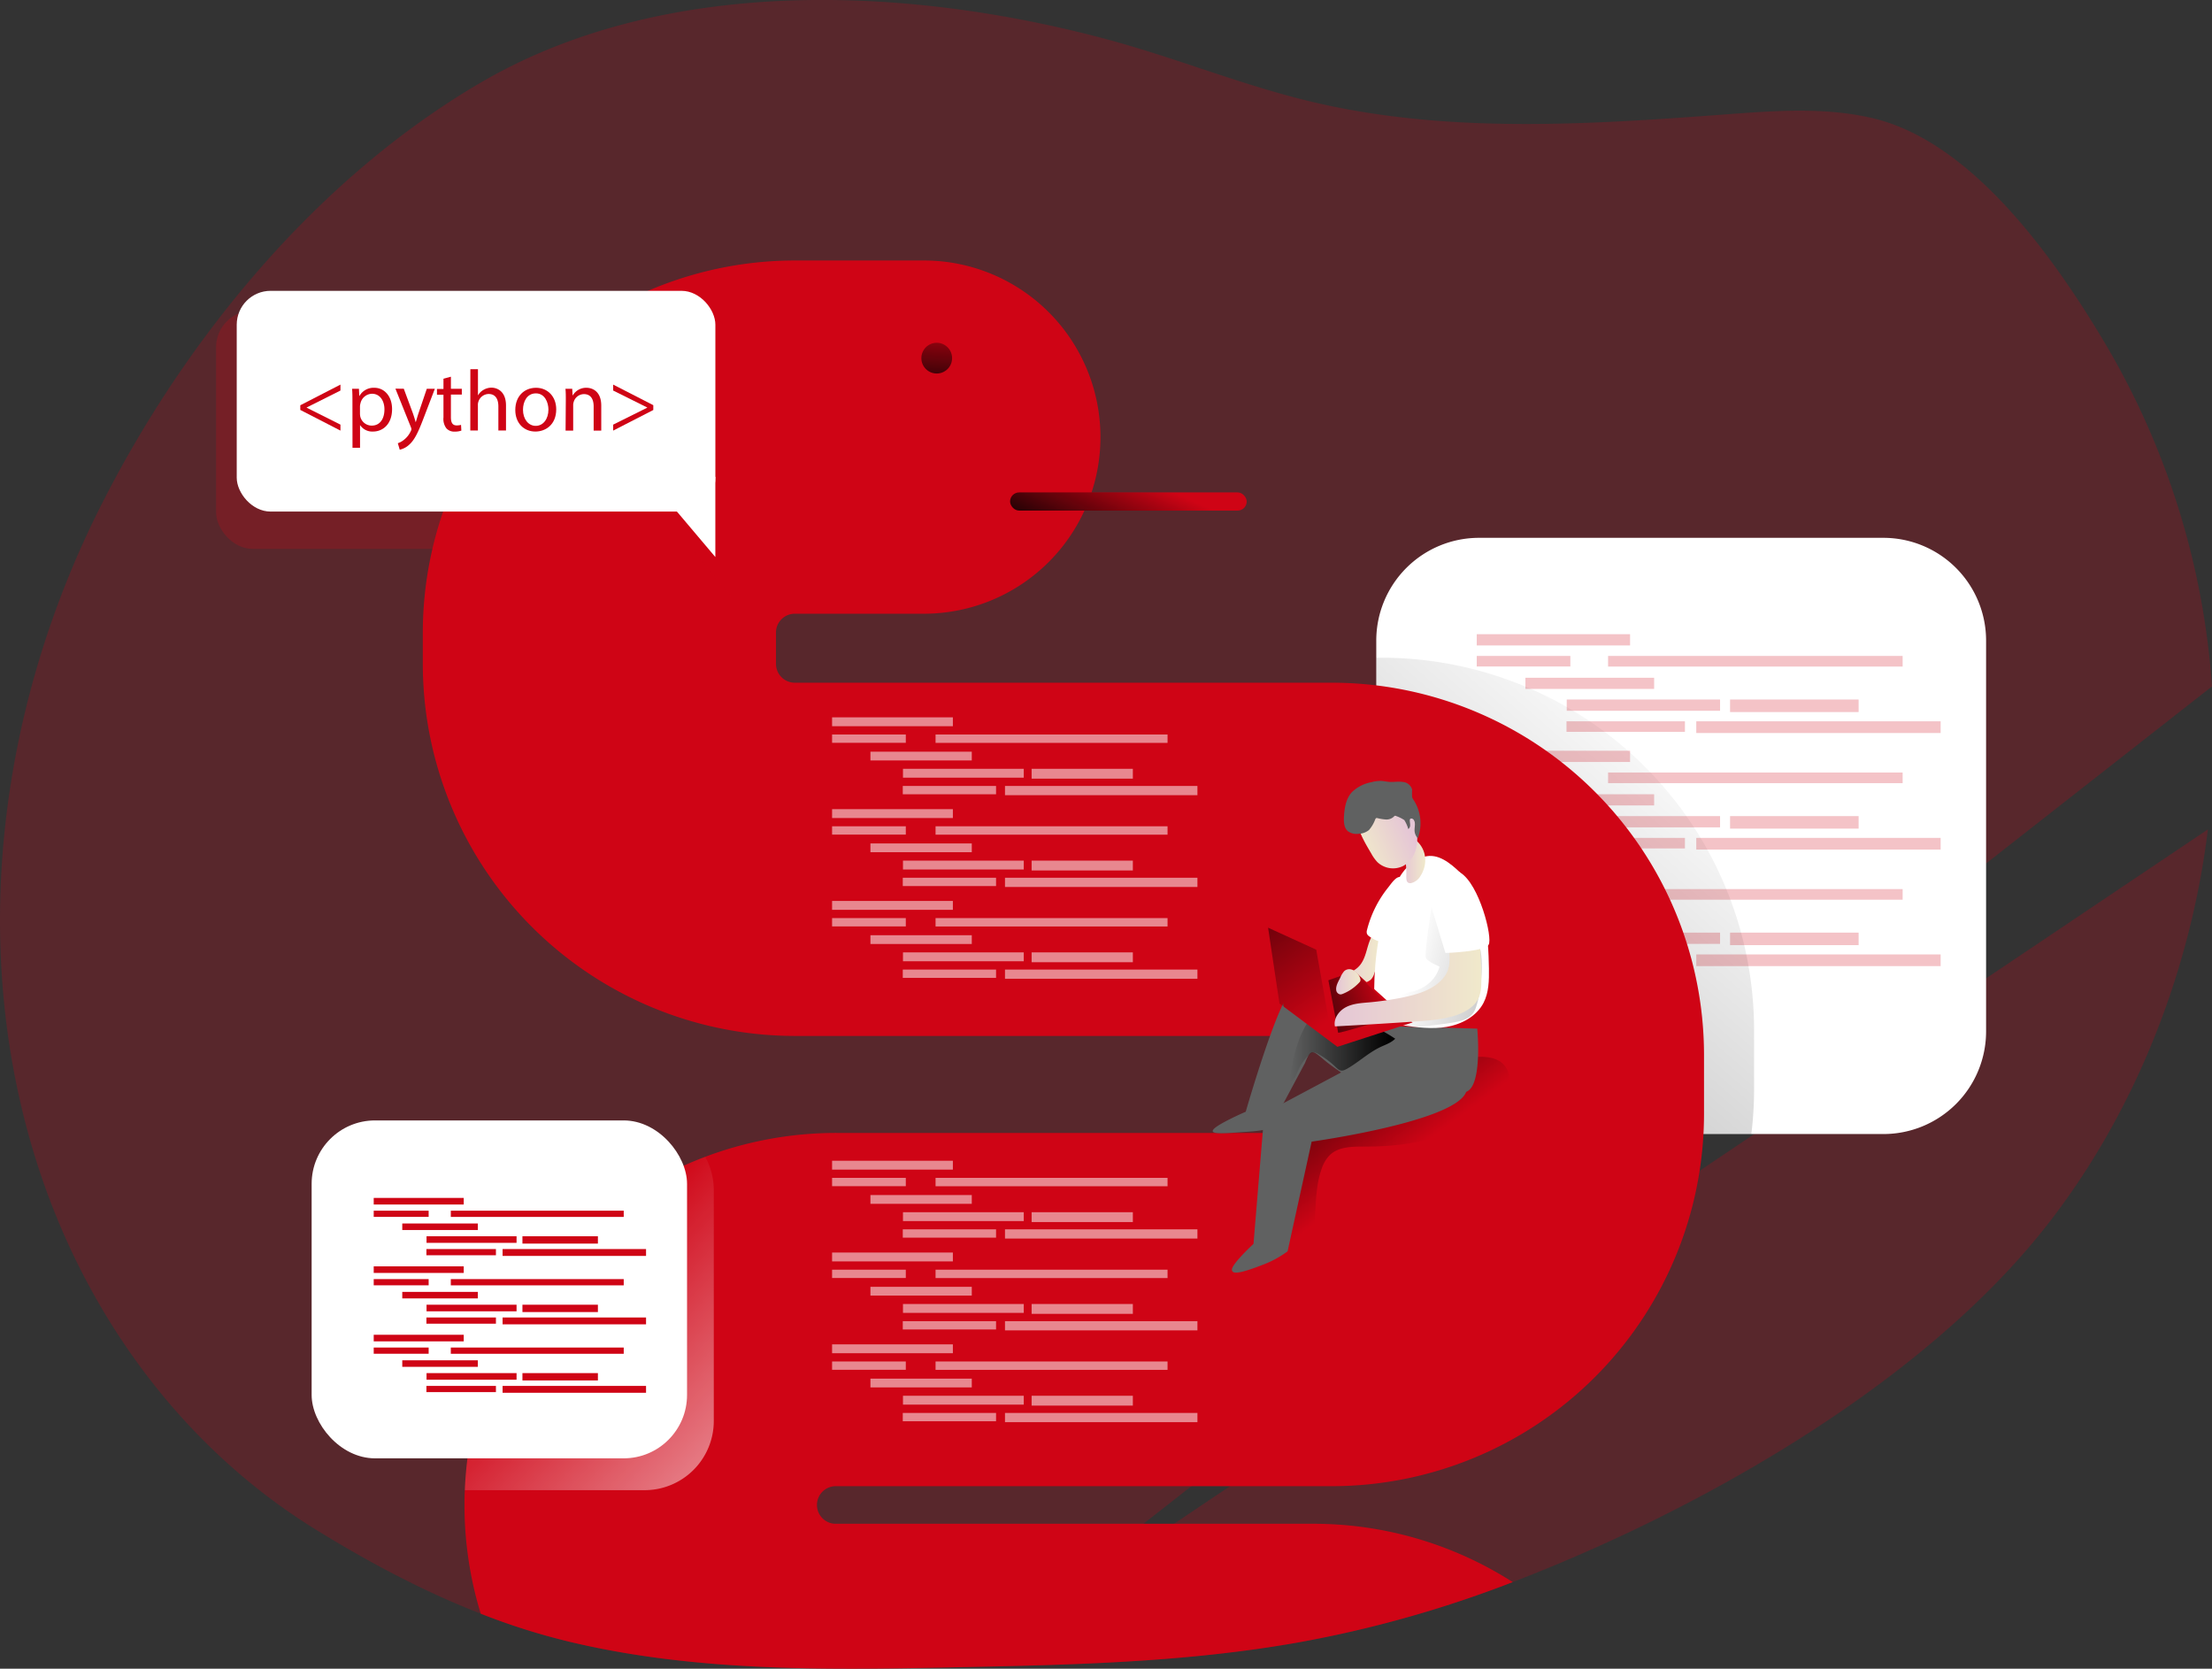 <svg id="Layer_1" data-name="Layer 1" xmlns="http://www.w3.org/2000/svg" xmlns:xlink="http://www.w3.org/1999/xlink" viewBox="0 0 680.91 513.59"><rect x="0" y="0" width="680.91" height="513.59" fill="#333333" stroke="none"/><defs><linearGradient id="linear-gradient" x1="526.91" y1="272.08" x2="138.91" y2="716.09" gradientUnits="userSpaceOnUse"><stop offset="0" stop-color="#010101" stop-opacity="0"/><stop offset="0.95" stop-color="#010101"/></linearGradient><linearGradient id="linear-gradient-2" x1="431.07" y1="404.68" x2="396.23" y2="357.41" xlink:href="#linear-gradient"/><linearGradient id="linear-gradient-3" x1="172.31" y1="443.57" x2="285.74" y2="550.21" gradientUnits="userSpaceOnUse"><stop offset="0" stop-color="#fff" stop-opacity="0"/><stop offset="0.95" stop-color="#fff"/></linearGradient><linearGradient id="linear-gradient-4" x1="350.69" y1="146.82" x2="337.73" y2="176.06" xlink:href="#linear-gradient"/><linearGradient id="linear-gradient-5" x1="289.2" y1="96.21" x2="287.45" y2="125.1" xlink:href="#linear-gradient"/><linearGradient id="linear-gradient-6" x1="411.28" y1="342.2" x2="427.08" y2="342.2" gradientUnits="userSpaceOnUse"><stop offset="0" stop-color="#e5c6d6"/><stop offset="0.42" stop-color="#ead4d0"/><stop offset="1" stop-color="#f0e9cb"/></linearGradient><linearGradient id="linear-gradient-7" x1="399.27" y1="368.15" x2="431.83" y2="368.15" xlink:href="#linear-gradient"/><linearGradient id="linear-gradient-8" x1="434.21" y1="310.79" x2="441.09" y2="310.79" xlink:href="#linear-gradient-6"/><linearGradient id="linear-gradient-9" x1="429.33" y1="350.23" x2="397.25" y2="361.9" xlink:href="#linear-gradient"/><linearGradient id="linear-gradient-10" x1="436.36" y1="341.63" x2="563.5" y2="374.11" xlink:href="#linear-gradient"/><linearGradient id="linear-gradient-11" x1="413.19" y1="346.27" x2="458.39" y2="346.27" xlink:href="#linear-gradient-6"/><linearGradient id="linear-gradient-12" x1="409.14" y1="314.2" x2="363.18" y2="249.12" xlink:href="#linear-gradient"/><linearGradient id="linear-gradient-13" x1="435.4" y1="299.15" x2="420.94" y2="305.52" xlink:href="#linear-gradient-6"/><linearGradient id="linear-gradient-14" x1="413.65" y1="347.92" x2="421.18" y2="347.92" xlink:href="#linear-gradient-6"/></defs><title>Code Python</title><path d="M298,558.86c-40.55.86-81.63,1.56-121.07-8a204.64,204.64,0,0,1-26.6-8.47c-17.57-6.82-34.36-15.78-50.48-25.7-41.73-25.63-71.5-66.87-86.21-113.27C-7.42,337,2.07,263.62,33.14,201.92c26-51.72,66.56-101.07,116.91-130.6C206.77,38.06,281.91,41.3,343.68,58c20.79,5.63,40.84,13.85,61.79,18.9,41.89,10.11,85.7,7.21,128.68,4,15-1.11,30.18-2.22,44.76,1.24,30.28,7.17,55.28,42.39,70.45,67.62A239.82,239.82,0,0,1,683.26,257" transform="translate(-2.35 -45.74)" fill="#cf0415" opacity="0.24" style="isolation:isolate"/><path d="M682,301c-5.65,46.25-24.48,92.08-53.83,127.11C589.29,474.51,523.57,511.31,468,532.67a358.1,358.1,0,0,1-65.85,18.54c-34.33,6.12-69.33,6.94-104.14,7.65" transform="translate(-2.35 -45.74)" fill="#cf0415" opacity="0.24" style="isolation:isolate"/><path d="M613.72,242.91V363.16a31.6,31.6,0,0,1-31.61,31.61H457.68A31.53,31.53,0,0,1,426,363.16V242.91a31.63,31.63,0,0,1,31.64-31.64H582.11A31.63,31.63,0,0,1,613.72,242.91Z" transform="translate(-2.35 -45.74)" fill="#fff"/><g opacity="0.24" style="isolation:isolate"><rect x="454.58" y="195.19" width="47.2" height="3.46" fill="#cf0415"/><rect x="454.58" y="201.88" width="28.81" height="3.25" fill="#cf0415"/><rect x="495.01" y="201.88" width="90.67" height="3.27" fill="#cf0415"/><rect x="469.56" y="208.6" width="39.62" height="3.43" fill="#cf0415"/><rect x="482.28" y="215.3" width="47.2" height="3.46" fill="#cf0415"/><rect x="532.56" y="215.3" width="39.57" height="3.85" fill="#cf0415"/><rect x="482.21" y="222" width="36.45" height="3.25" fill="#cf0415"/><rect x="522.16" y="222" width="75.22" height="3.6" fill="#cf0415"/><rect x="454.58" y="231.06" width="47.2" height="3.46" fill="#cf0415"/><rect x="454.58" y="237.76" width="28.81" height="3.25" fill="#cf0415"/><rect x="495.01" y="237.76" width="90.67" height="3.27" fill="#cf0415"/><rect x="469.56" y="244.46" width="39.62" height="3.43" fill="#cf0415"/><rect x="482.28" y="251.18" width="47.2" height="3.46" fill="#cf0415"/><rect x="532.56" y="251.18" width="39.57" height="3.85" fill="#cf0415"/><rect x="482.21" y="257.88" width="36.45" height="3.25" fill="#cf0415"/><rect x="522.16" y="257.88" width="75.22" height="3.6" fill="#cf0415"/><rect x="454.58" y="266.94" width="47.2" height="3.46" fill="#cf0415"/><rect x="454.58" y="273.64" width="28.81" height="3.25" fill="#cf0415"/><rect x="495.01" y="273.64" width="90.67" height="3.27" fill="#cf0415"/><rect x="469.56" y="280.34" width="39.62" height="3.43" fill="#cf0415"/><rect x="482.28" y="287.04" width="47.2" height="3.46" fill="#cf0415"/><rect x="532.56" y="287.04" width="39.57" height="3.85" fill="#cf0415"/><rect x="482.21" y="293.75" width="36.45" height="3.25" fill="#cf0415"/><rect x="522.16" y="293.75" width="75.22" height="3.6" fill="#cf0415"/></g><path d="M542.3,362.68V381a112.54,112.54,0,0,1-.85,13.81H457.68a31.7,31.7,0,0,1-24.55-11.61,5.38,5.38,0,0,0,.45-2.2V362.68a5.81,5.81,0,0,0-5.78-5.78H426V248.17h1.76A114.65,114.65,0,0,1,542.3,362.68Z" transform="translate(-2.35 -45.74)" fill="url(#linear-gradient)"/><path d="M298,558.86c-40.55.86-81.63,1.56-121.07-8a204.64,204.64,0,0,1-26.6-8.47,113.84,113.84,0,0,1-5-33.46c0-1.53,0-3,.11-4.56A114.43,114.43,0,0,1,259.86,394.43H412.39a5.81,5.81,0,0,0,5.78-5.78V370.36a5.81,5.81,0,0,0-5.78-5.78H247a114.62,114.62,0,0,1-114.5-114.51v-9.66A114.64,114.64,0,0,1,247,125.91h39.74a54.36,54.36,0,1,1,0,108.72H247a5.78,5.78,0,0,0-5.78,5.78v9.66a5.79,5.79,0,0,0,5.78,5.79H412.39a114.64,114.64,0,0,1,114.5,114.5v18.29a114.64,114.64,0,0,1-114.5,114.5H259.86a5.79,5.79,0,1,0,0,11.57h146.6A113.75,113.75,0,0,1,468,532.67a358.1,358.1,0,0,1-65.85,18.54c-34.33,6.12-69.33,6.94-104.14,7.65" transform="translate(-2.35 -45.74)" fill="#cf0415"/><path d="M466.51,375.47c1.59,4.15-1.56,8.58-5,11.43-10.56,8.84-25,11.79-38.73,11.73-3.91,0-8.3-.08-11.11,2.64a10.72,10.72,0,0,0-2.47,4.18c-2.81,7.81-1.09,16.66-3.71,24.54a10.21,10.21,0,0,1-3.11,5,4.93,4.93,0,0,1-5.55.57c-2.31-1.48-2.34-4.78-2.11-7.52l1-12.5c.61-7.3,1.46-15.19,6.41-20.6,3-3.24,7.06-5.17,11.05-7C420.46,384.55,461.14,361.45,466.51,375.47Z" transform="translate(-2.35 -45.74)" fill="url(#linear-gradient-2)"/><path d="M222.07,412.08v71a21.3,21.3,0,0,1-21.31,21.3H145.43a114.72,114.72,0,0,1,74-102.6A21.35,21.35,0,0,1,222.07,412.08Z" transform="translate(-2.35 -45.74)" fill="url(#linear-gradient-3)"/><rect x="95.93" y="344.84" width="115.56" height="104" rx="19.51" fill="#fff"/><g opacity="0.52"><rect x="256.14" y="220.78" width="37.18" height="2.73" fill="#fff"/><rect x="256.14" y="226.06" width="22.69" height="2.56" fill="#fff"/><rect x="287.99" y="226.06" width="71.41" height="2.58" fill="#fff"/><rect x="267.94" y="231.35" width="31.2" height="2.7" fill="#fff"/><rect x="277.96" y="236.62" width="37.18" height="2.73" fill="#fff"/><rect x="317.56" y="236.62" width="31.16" height="3.03" fill="#fff"/><rect x="277.9" y="241.9" width="28.71" height="2.56" fill="#fff"/><rect x="309.36" y="241.9" width="59.24" height="2.84" fill="#fff"/><rect x="256.14" y="249.04" width="37.18" height="2.73" fill="#fff"/><rect x="256.14" y="254.31" width="22.69" height="2.56" fill="#fff"/><rect x="287.99" y="254.31" width="71.41" height="2.58" fill="#fff"/><rect x="267.94" y="259.59" width="31.2" height="2.7" fill="#fff"/><rect x="277.96" y="264.88" width="37.18" height="2.73" fill="#fff"/><rect x="317.56" y="264.88" width="31.16" height="3.03" fill="#fff"/><rect x="277.9" y="270.15" width="28.71" height="2.56" fill="#fff"/><rect x="309.36" y="270.15" width="59.24" height="2.84" fill="#fff"/><rect x="256.14" y="277.29" width="37.18" height="2.73" fill="#fff"/><rect x="256.14" y="282.57" width="22.69" height="2.56" fill="#fff"/><rect x="287.99" y="282.57" width="71.41" height="2.58" fill="#fff"/><rect x="267.94" y="287.84" width="31.2" height="2.7" fill="#fff"/><rect x="277.96" y="293.12" width="37.18" height="2.73" fill="#fff"/><rect x="317.56" y="293.12" width="31.16" height="3.03" fill="#fff"/><rect x="277.9" y="298.41" width="28.71" height="2.56" fill="#fff"/><rect x="309.36" y="298.41" width="59.24" height="2.84" fill="#fff"/></g><g opacity="0.52"><rect x="256.14" y="357.25" width="37.18" height="2.73" fill="#fff"/><rect x="256.14" y="362.52" width="22.69" height="2.56" fill="#fff"/><rect x="287.99" y="362.52" width="71.41" height="2.58" fill="#fff"/><rect x="267.94" y="367.81" width="31.2" height="2.7" fill="#fff"/><rect x="277.96" y="373.09" width="37.18" height="2.73" fill="#fff"/><rect x="317.56" y="373.09" width="31.16" height="3.03" fill="#fff"/><rect x="277.9" y="378.36" width="28.71" height="2.56" fill="#fff"/><rect x="309.36" y="378.36" width="59.24" height="2.84" fill="#fff"/><rect x="256.14" y="385.5" width="37.18" height="2.73" fill="#fff"/><rect x="256.14" y="390.78" width="22.69" height="2.56" fill="#fff"/><rect x="287.99" y="390.78" width="71.41" height="2.58" fill="#fff"/><rect x="267.94" y="396.05" width="31.2" height="2.7" fill="#fff"/><rect x="277.96" y="401.34" width="37.18" height="2.73" fill="#fff"/><rect x="317.56" y="401.34" width="31.16" height="3.03" fill="#fff"/><rect x="277.9" y="406.62" width="28.71" height="2.56" fill="#fff"/><rect x="309.36" y="406.62" width="59.24" height="2.84" fill="#fff"/><rect x="256.14" y="413.76" width="37.18" height="2.73" fill="#fff"/><rect x="256.14" y="419.03" width="22.69" height="2.56" fill="#fff"/><rect x="287.99" y="419.03" width="71.41" height="2.58" fill="#fff"/><rect x="267.94" y="424.31" width="31.2" height="2.7" fill="#fff"/><rect x="277.96" y="429.58" width="37.18" height="2.73" fill="#fff"/><rect x="317.56" y="429.58" width="31.16" height="3.03" fill="#fff"/><rect x="277.9" y="434.87" width="28.71" height="2.56" fill="#fff"/><rect x="309.36" y="434.87" width="59.24" height="2.84" fill="#fff"/></g><rect x="115.04" y="368.69" width="27.71" height="2.03" fill="#cf0415"/><rect x="115.04" y="372.62" width="16.91" height="1.91" fill="#cf0415"/><rect x="138.77" y="372.62" width="53.23" height="1.92" fill="#cf0415"/><rect x="123.83" y="376.56" width="23.26" height="2.01" fill="#cf0415"/><rect x="131.3" y="380.49" width="27.71" height="2.03" fill="#cf0415"/><rect x="160.82" y="380.49" width="23.23" height="2.26" fill="#cf0415"/><rect x="131.26" y="384.43" width="21.4" height="1.91" fill="#cf0415"/><rect x="154.71" y="384.43" width="44.16" height="2.11" fill="#cf0415"/><rect x="115.04" y="389.75" width="27.71" height="2.03" fill="#cf0415"/><rect x="115.04" y="393.68" width="16.91" height="1.91" fill="#cf0415"/><rect x="138.77" y="393.68" width="53.23" height="1.92" fill="#cf0415"/><rect x="123.83" y="397.61" width="23.26" height="2.01" fill="#cf0415"/><rect x="131.3" y="401.56" width="27.71" height="2.03" fill="#cf0415"/><rect x="160.82" y="401.56" width="23.23" height="2.26" fill="#cf0415"/><rect x="131.26" y="405.49" width="21.4" height="1.91" fill="#cf0415"/><rect x="154.71" y="405.49" width="44.16" height="2.11" fill="#cf0415"/><rect x="115.04" y="410.81" width="27.71" height="2.03" fill="#cf0415"/><rect x="115.04" y="414.74" width="16.91" height="1.91" fill="#cf0415"/><rect x="138.77" y="414.74" width="53.23" height="1.92" fill="#cf0415"/><rect x="123.83" y="418.67" width="23.26" height="2.01" fill="#cf0415"/><rect x="131.3" y="422.61" width="27.71" height="2.03" fill="#cf0415"/><rect x="160.82" y="422.61" width="23.23" height="2.26" fill="#cf0415"/><rect x="131.26" y="426.55" width="21.4" height="1.91" fill="#cf0415"/><rect x="154.71" y="426.55" width="44.16" height="2.11" fill="#cf0415"/><g opacity="0.24" style="isolation:isolate"><rect x="68.87" y="141.35" width="158.99" height="73.32" rx="11.26" transform="translate(294.37 310.28) rotate(-180)" fill="#cf0415"/><polygon points="225.5 184.03 225.5 157.4 202.99 157.4 225.5 184.03" fill="#cf0415"/></g><rect x="75.22" y="135.24" width="147.34" height="67.94" rx="10.43" transform="translate(295.43 292.69) rotate(-180)" fill="#fff"/><polygon points="220.2 171.44 220.2 146.76 199.34 146.76 220.2 171.44" fill="#fff"/><rect x="310.93" y="151.55" width="72.84" height="5.6" rx="2.8" fill="#cf0415"/><rect x="310.93" y="151.55" width="72.84" height="5.6" rx="2.8" fill="url(#linear-gradient-4)"/><circle cx="288.35" cy="110.23" r="4.73" fill="url(#linear-gradient-5)"/><path d="M420.48,343.35c-1.52,1.49-3.67,2.13-5.48,3.26a11.36,11.36,0,0,0-3.72,3.83c.86,1.07,2.51.8,3.82.41,2.62-.8,5.21-1.72,7.75-2.78a4.71,4.71,0,0,0,1.54-.88,4.64,4.64,0,0,0,1-1.84,28.53,28.53,0,0,0,1.65-8.72,4.86,4.86,0,0,0-.34-2.34c-1.64-3.27-3,1.79-3.38,3C422.71,339.46,422.12,341.74,420.48,343.35Z" transform="translate(-2.35 -45.74)" fill="url(#linear-gradient-6)"/><path d="M423.14,332a1.94,1.94,0,0,0,0,1.14,1.8,1.8,0,0,0,.68.77,10.83,10.83,0,0,0,3.62,1.74,3.07,3.07,0,0,0,1.2.14,3.19,3.19,0,0,0,1.81-1.17,17.27,17.27,0,0,0,4.22-9.86c.18-1.62.75-7.6-.61-8.78-1.54-1.34-3.44,1.74-4.47,3A34.17,34.17,0,0,0,423.14,332Z" transform="translate(-2.35 -45.74)" fill="#fff"/><path d="M457.09,362.33s1.71,17.65-3.41,19.44-16.88,4.6-23.27,2.3a89.88,89.88,0,0,1-19.52-11.34c-4.25-3.42-4.83-4.9-6.82.17l-10.49,19.61s.51,1-6.9,1.53-12.28,1-10.75-.76,9.89-5.38,9.89-5.38,10.23-35.63,14.33-37.17,29,10.83,29,10.83Z" transform="translate(-2.35 -45.74)" fill="#606161"/><path d="M427.27,368c1.59-.75,3.33-1.32,4.56-2.57a47.69,47.69,0,0,0-21.67-7.85,6.3,6.3,0,0,0-2.25.11,6.12,6.12,0,0,0-3.22,3c-3.31,5.42-4.6,11.81-5.42,18.1,1.52-.54,2.12-2.31,2.78-3.78a14.73,14.73,0,0,1,3.37-4.68,2.18,2.18,0,0,1,1.1-.67,2.41,2.41,0,0,1,1.5.41,25.32,25.32,0,0,1,4.81,3.46c1.66,1.51,2.06,2.34,4.18,1.15C420.57,372.65,423.57,369.76,427.27,368Z" transform="translate(-2.35 -45.74)" fill="url(#linear-gradient-7)"/><path d="M430.93,320.17c-3.91,9.5-5.49,19.86-5.57,30.14,0,3.3.31,7.06,2.9,9.1,1.56,1.23,3.62,1.56,5.59,1.85,4.61.67,9.32,1.31,13.91.51s9.14-3.26,11.27-7.4c1.65-3.19,1.7-6.94,1.65-10.53-.16-10.06-1-22.16-8.83-29.53-3-2.83-6.8-6.11-11.12-4.87C435.63,310.9,432.83,315.58,430.93,320.17Z" transform="translate(-2.35 -45.74)" fill="#fff"/><path d="M435.24,315.44c0,.74,0,1.66.64,2a1.4,1.4,0,0,0,.88.09,4.56,4.56,0,0,0,2.87-2.23,8.86,8.86,0,0,0,1.38-5.94,8,8,0,0,0-2.54-4.79,1.24,1.24,0,0,0-1.93-.16,9.36,9.36,0,0,0-2,2.1c-.56.85-.23,1.34,0,2.28A21.65,21.65,0,0,1,435.24,315.44Z" transform="translate(-2.35 -45.74)" fill="url(#linear-gradient-8)"/><polygon points="390.35 283.07 395.15 309.82 411.68 322.19 434.83 314.68 430.35 311.04 416.91 298.88 408.91 301.71 407.63 295.23 390.35 283.07" fill="#cf0415"/><path d="M411.26,347.45s3,15.65,3,16.11,18.55-5.24,18.55-5.24l-13.57-13.71Z" transform="translate(-2.35 -45.74)" fill="url(#linear-gradient-9)"/><path d="M443.28,323.28s-2.64,16.12-2,17.31,4.18,2.64,4.18,2.64-1.19,6.4-9.38,7.93-6.48,8.27-6.48,8.27,4.44,3.07,12.45,2.05,12.11-1.2,14-4.27,3.24-14.83,1.88-19.6S443.28,323.28,443.28,323.28Z" transform="translate(-2.35 -45.74)" fill="url(#linear-gradient-10)"/><path d="M445.77,347.68c-3,2.9-7.24,4.13-11.33,5a94.67,94.67,0,0,1-10.58,1.56c-2.45.21-5,.35-7.17,1.47s-3.93,3.53-3.41,5.93q12.29-.66,24.56-1.49c4.35-.29,8.76-.62,12.88-2,2.89-1,5.78-2.72,6.92-5.56a11.57,11.57,0,0,0,.67-3.56,72.17,72.17,0,0,0-.2-9.06,15.24,15.24,0,0,0-1.19-5.93c-2.14-4.27-7.49-4.08-8.24.55C447.87,339.5,450.12,343.49,445.77,347.68Z" transform="translate(-2.35 -45.74)" fill="url(#linear-gradient-11)"/><path d="M441.66,320.51l5.63,18.54s12-.38,13.3-2.55-2.89-18.67-8.74-22.19S441.79,314.89,441.66,320.51Z" transform="translate(-2.35 -45.74)" fill="#fff"/><path d="M434.25,365.65l-42.72,22.77-3.32,40.15s-6.65,6.14-6.65,7.93,3.58.77,8.95-1.28a32.06,32.06,0,0,0,8.19-4.35l7.41-33.76s44.25-6.14,47.57-15.34a12.3,12.3,0,0,0-4.09-14.33Z" transform="translate(-2.35 -45.74)" fill="#606161"/><polygon points="393.85 308.85 410.3 321.09 405.17 292.29 390.35 285.52 393.85 308.85" fill="url(#linear-gradient-12)"/><path d="M424.5,308.5a12.25,12.25,0,0,0,1.86,2.59,7,7,0,0,0,8,1.14,8.23,8.23,0,0,0,3.76-4.85,13.65,13.65,0,0,0,.27-6.23,11.2,11.2,0,0,0-9.45-10.27,6.57,6.57,0,0,0-2.92-.15,7.7,7.7,0,0,0-2.55,1.26,11.3,11.3,0,0,0-2.36,1.94C417.8,297.8,422.53,305.1,424.5,308.5Z" transform="translate(-2.35 -45.74)" fill="url(#linear-gradient-13)"/><path d="M435.86,300.91a1.45,1.45,0,0,0,.57-1.24c0-.48-.11-.95-.11-1.42a.77.77,0,0,1,.07-.37c.21-.38.82-.22,1.09.12.74.91.26,2.24.31,3.4a3.57,3.57,0,0,0,1,2.32,13.18,13.18,0,0,0-1.2-11.62,3.74,3.74,0,0,1-.55-1,18.53,18.53,0,0,1,0-2.36,3.27,3.27,0,0,0-2.92-2.34c-1.32-.19-2.67.06-4,0-.92-.06-1.82-.29-2.73-.32a10.89,10.89,0,0,0-2.89.4,11.71,11.71,0,0,0-6,3.06c-1.83,2-2.3,4.89-2.45,7.61-.08,1.56,0,3.35,1.18,4.39a4.46,4.46,0,0,0,3.21.83,5.4,5.4,0,0,0,3.33-1.18,11,11,0,0,0,1.94-3.33.64.64,0,0,1,.26-.32.68.68,0,0,1,.4,0,13.75,13.75,0,0,0,2.62.42,3.25,3.25,0,0,0,2.43-.89.66.66,0,0,1,.36-.26.72.72,0,0,1,.32.08,12.49,12.49,0,0,1,2.54,1.25A10.92,10.92,0,0,1,435.86,300.91Z" transform="translate(-2.35 -45.74)" fill="#606161"/><path d="M413.67,350.45a1.49,1.49,0,0,0,1.3,1.35,2,2,0,0,0,.78-.2,14.05,14.05,0,0,0,5-3.45,1.35,1.35,0,0,0,.36-.53,1.45,1.45,0,0,0-.07-.82c-.58-1.84-3-3.74-4.88-2.2a7,7,0,0,0-1.27,2.11C414.35,347.78,413.5,349.18,413.67,350.45Z" transform="translate(-2.35 -45.74)" fill="url(#linear-gradient-14)"/><path d="M94.79,170.47l12.36-6.36v1.83l-10.41,5.22v.05l10.41,5.22v1.84l-12.36-6.36Z" transform="translate(-2.35 -45.74)" fill="#cf0415"/><path d="M110.84,169.59c0-1.65,0-3-.11-4.2h2.11l.1,2.21H113a5,5,0,0,1,4.58-2.51c3.11,0,5.46,2.64,5.46,6.55,0,4.63-2.83,6.92-5.86,6.92a4.51,4.51,0,0,1-4-2h0v7h-2.32Zm2.32,3.44a5.54,5.54,0,0,0,.1.95,3.62,3.62,0,0,0,3.52,2.75c2.47,0,3.91-2,3.91-5,0-2.59-1.35-4.8-3.83-4.8a3.74,3.74,0,0,0-3.54,2.91,3.78,3.78,0,0,0-.16,1Z" transform="translate(-2.35 -45.74)" fill="#cf0415"/><path d="M126.65,165.39l2.82,7.61c.29.85.61,1.86.82,2.63h.06c.24-.77.5-1.75.82-2.69l2.56-7.55h2.48l-3.52,9.18c-1.68,4.42-2.82,6.68-4.42,8.07a6.26,6.26,0,0,1-2.87,1.51l-.59-2a6.1,6.1,0,0,0,2-1.14,7.09,7.09,0,0,0,2-2.61,1.59,1.59,0,0,0,.19-.56,2.26,2.26,0,0,0-.16-.61l-4.77-11.87Z" transform="translate(-2.35 -45.74)" fill="#cf0415"/><path d="M141.15,161.68v3.71h3.36v1.78h-3.36v7c0,1.59.46,2.5,1.76,2.5a5.28,5.28,0,0,0,1.36-.16l.1,1.76a5.88,5.88,0,0,1-2.07.31,3.23,3.23,0,0,1-2.53-1,4.75,4.75,0,0,1-.91-3.35v-7h-2v-1.78h2V162.3Z" transform="translate(-2.35 -45.74)" fill="#cf0415"/><path d="M147.14,159.37h2.34v8h.05a4.37,4.37,0,0,1,1.68-1.65,4.82,4.82,0,0,1,2.4-.67c1.73,0,4.5,1.07,4.5,5.51v7.67h-2.35v-7.4c0-2.08-.77-3.83-3-3.83a3.37,3.37,0,0,0-3.14,2.34,2.88,2.88,0,0,0-.16,1.12v7.77h-2.34Z" transform="translate(-2.35 -45.74)" fill="#cf0415"/><path d="M173.57,171.72c0,4.76-3.3,6.84-6.42,6.84-3.49,0-6.18-2.55-6.18-6.63,0-4.31,2.83-6.84,6.39-6.84S173.57,167.78,173.57,171.72Zm-10.23.14c0,2.82,1.63,4.95,3.92,4.95s3.91-2.11,3.91-5c0-2.18-1.09-5-3.86-5S163.34,169.4,163.34,171.86Z" transform="translate(-2.35 -45.74)" fill="#cf0415"/><path d="M176.52,168.87c0-1.33,0-2.42-.11-3.48h2.08l.13,2.12h0a4.75,4.75,0,0,1,4.26-2.42c1.79,0,4.55,1.07,4.55,5.49v7.69h-2.34v-7.43c0-2.07-.77-3.8-3-3.8a3.33,3.33,0,0,0-3.14,2.39,3.25,3.25,0,0,0-.16,1.09v7.75h-2.34Z" transform="translate(-2.35 -45.74)" fill="#cf0415"/><path d="M203.45,171.93l-12.35,6.34v-1.84l10.49-5.22v-.05l-10.49-5.22v-1.83l12.35,6.33Z" transform="translate(-2.35 -45.74)" fill="#cf0415"/></svg>